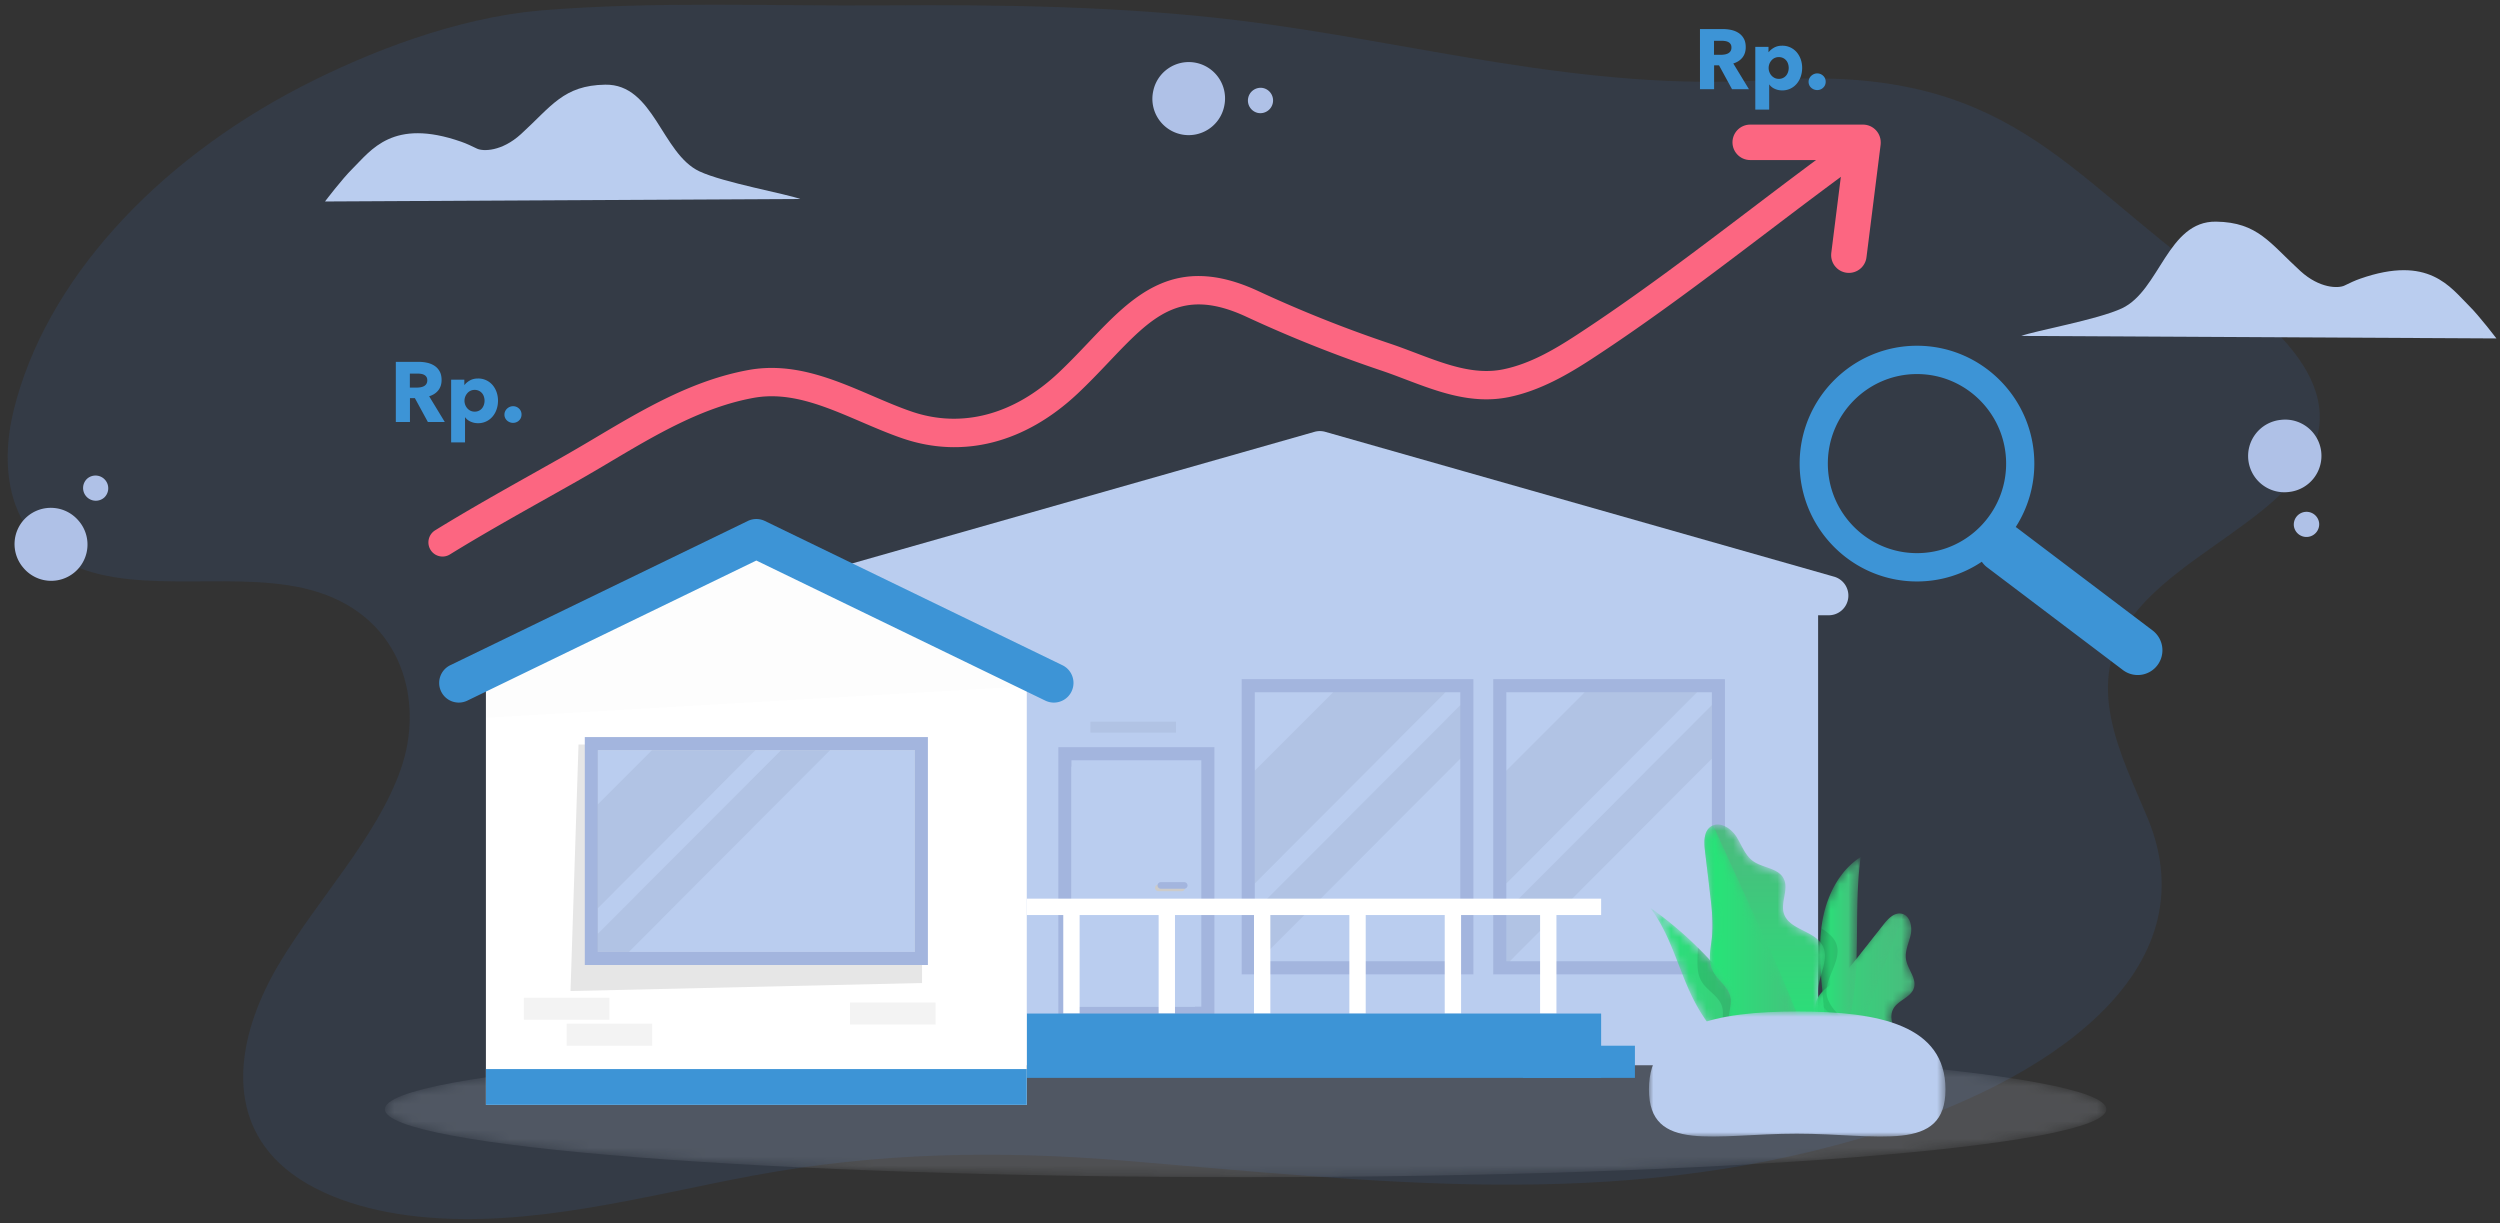 <svg xmlns="http://www.w3.org/2000/svg" xmlns:xlink="http://www.w3.org/1999/xlink" width="282" height="138" viewBox="0 0 282 138">
    <rect x="0" y="0" width="282" height="138" fill="#333333" stroke="none"/>
    <defs>
        <path id="a" d="M0 48.275l218 3.2s-15.855-7.2-53.113-41.6C157.765 3.3 147.351.641 135.146.642 83.507.65 0 48.275 0 48.275"/>
        <path id="b" d="M.073 49.189C5.562 44.449 320 52.48 320 52.48s-93.465-11.866-186.62-43.77C116.578 2.959 101.506.6 88.074.602 28.858.603 1.648 46.444.073 49.188M0 49.317l.073-.128c-.048.042-.073.084-.073.128"/>
        <path id="c" d="M.413 8.124c0 4.231 43.468 7.662 97.09 7.662 53.621 0 97.091-3.43 97.091-7.662 0-4.232-43.47-7.663-97.09-7.663C43.88.461.412 3.891.412 8.124"/>
        <linearGradient id="d" x1="50%" x2="50%" y1="-.002%" y2="100%">
            <stop offset="0%" stop-color="#E1E9F9"/>
            <stop offset="100%" stop-color="#E1E9F9"/>
        </linearGradient>
        <path id="f" d="M.076 24.468h45.715C45.79 11.205 35.557.453 22.934.453 10.31.453.076 11.205.076 24.468"/>
        <path id="g" d="M5.966 12.191c1.229 1.922 2.733 3.883 4.475 5.525l.01.011c.167.159.339.315.512.467.145.129.291.254.437.376.058.05.115.098.173.144h3.471l-.057-.137a13.912 13.912 0 0 1-.093-.215l-.009-.023c-.076-.176-.156-.351-.233-.527-.072-.16-.145-.319-.22-.478a7.986 7.986 0 0 0-.132-.282c-.061-.132-.125-.264-.187-.395a54.66 54.66 0 0 0-.27-.542c-.08-.159-.163-.319-.247-.479a23.452 23.452 0 0 0-.325-.614 21.854 21.854 0 0 0-.297-.542c-.087-.158-.176-.313-.265-.47l-.072-.123a28.24 28.24 0 0 0-.28-.476c-.095-.16-.192-.32-.288-.479-.019-.028-.036-.057-.053-.085a35.344 35.344 0 0 0-.642-1.007 36.62 36.62 0 0 0-1.047-1.526c-.12-.168-.241-.334-.363-.5a59.81 59.81 0 0 0-.36-.479l-.026-.034a41.43 41.43 0 0 0-1.137-1.43c-.25-.301-.505-.599-.764-.895-.13-.146-.26-.294-.391-.439a39.13 39.13 0 0 0-.397-.435c-.091-.099-.184-.197-.277-.295-.005-.006-.009-.009-.011-.014l-.269-.278-.118-.126-.013-.013c-.08-.082-.162-.166-.244-.247l-.246-.247-.096-.096c-.03-.034-.063-.065-.095-.096A42.45 42.45 0 0 0 .15.191c2.747 3.674 3.345 8.137 5.816 12"/>
        <linearGradient id="h" x1="100.003%" x2=".003%" y1="49.999%" y2="49.999%">
            <stop offset="0%" stop-color="#4BBA7E"/>
            <stop offset="100%" stop-color="#23E877"/>
        </linearGradient>
        <path id="j" d="M11.483 2.066c-.905 1.147-1.809 2.294-2.715 3.44l-.353.444c-.679.852-1.386 1.688-2.228 2.374-.363.293-.759.572-1.123.874a5.515 5.515 0 0 0-.495.455v.002a3.125 3.125 0 0 0-.443.573 2.355 2.355 0 0 0-.199.421c-.346.964-.022 2.13-.581 2.988-.201.308-.49.532-.792.747-.245.173-.499.34-.72.538C.8 15.841.531 17.324.325 18.69l-.003.024h9.835c1.04-.698 2.441-1.135 2.827-2.305.514-1.56-1.195-3.329-.435-4.787.523-1.001 2-1.299 2.339-2.377.344-1.091-.716-2.113-.89-3.243-.145-.943.337-1.855.534-2.788.189-.895-.071-2.062-.917-2.324a1.206 1.206 0 0 0-.349-.054c-.709 0-1.321.644-1.783 1.23"/>
        <linearGradient id="k" x1="100%" x2="-.002%" y1="49.999%" y2="49.999%">
            <stop offset="0%" stop-color="#4BBA7E"/>
            <stop offset="100%" stop-color="#23E877"/>
        </linearGradient>
        <path id="m" d="M11.483 2.066c-.905 1.147-1.809 2.294-2.715 3.44l-.353.444c-.679.852-1.386 1.688-2.228 2.374-.363.293-.759.572-1.123.874a5.515 5.515 0 0 0-.495.455v.002a3.125 3.125 0 0 0-.443.573 2.355 2.355 0 0 0-.199.421c-.346.964-.022 2.13-.581 2.988-.201.308-.49.532-.792.747-.245.173-.499.34-.72.538C.8 15.841.531 17.324.325 18.69l-.003.024h6.601c.31-.72.609-1.444.906-2.169.998-2.456 1.923-4.943 2.845-7.421L13.72.931c-.033-.015-.069-.028-.105-.041a1.206 1.206 0 0 0-.349-.054c-.709 0-1.321.644-1.783 1.23"/>
        <linearGradient id="n" x1="99.999%" x2="-.002%" y1="49.999%" y2="49.999%">
            <stop offset="0%" stop-color="#4BBA7E"/>
            <stop offset="100%" stop-color="#23E877"/>
        </linearGradient>
        <path id="p" d="M.557 7.733a20.73 20.73 0 0 0-.111.765c-.014.132-.029.261-.041.393-.042.39-.068.781-.086 1.172-.051 1.247.001 2.502.094 3.755v.003c.023.305.049.608.074.913.026.306.054.612.082.919v.002l.006.085c.022.222.04.442.062.664.03.336.06.675.086 1.013.205 2.441.309 4.909-.178 7.297h.218c.075-.09.145-.182.217-.274.077-.102.156-.205.23-.308l.008-.011a17.491 17.491 0 0 0 .438-.646c.07-.113.141-.228.21-.343.033-.056.067-.113.099-.17l.097-.169.093-.172.109-.206c.052-.1.101-.2.151-.3l.007-.017c.115-.233.223-.47.325-.71.047-.112.093-.226.138-.339l.01-.023c.044-.112.087-.227.13-.341.003-.011.008-.02.011-.029.041-.112.082-.225.12-.338l.062-.185v-.002c.065-.195.127-.391.185-.589.585-1.991.849-4.116.957-6.248.024-.448.041-.897.055-1.344.119-3.838-.038-7.662.459-11.476C2.433 2.035 1.042 4.876.557 7.733"/>
        <linearGradient id="q" x1="99.998%" x2=".002%" y1="50%" y2="50%">
            <stop offset="0%" stop-color="#4BBA7E"/>
            <stop offset="100%" stop-color="#23E877"/>
        </linearGradient>
        <path id="s" d="M1.721.796a1.326 1.326 0 0 0-.662.186 1.19 1.19 0 0 0-.06.036c-.821.541-.796 1.73-.683 2.704.204 1.722.406 3.444.608 5.164.177 1.504.354 3.021.198 4.528-.091.886-.295 1.814-.233 2.688v.002c.03.399.114.787.288 1.154.52 1.098 1.77 1.805 2.018 2.994.162.772-.146 1.559-.19 2.346-.096 1.637.923 3.105 1.897 4.425.421.571.854 1.152 1.325 1.691H16.493c.041-.081.077-.164.11-.25.218-.569.273-1.246.226-1.919a7.77 7.77 0 0 0-.387-1.896 3.304 3.304 0 0 0-.224-.516v-.002c-.612-1.158-1.734-1.744-2.495-2.714a3.795 3.795 0 0 1-.404-.633 2.31 2.31 0 0 1-.193-.556c-.159-.762.051-1.582.287-2.407v-.003l.001-.006c.328-1.149.7-2.304.191-3.317a2.364 2.364 0 0 0-.284-.429l-.002-.003c-1.101-1.332-3.561-1.528-4.095-3.219-.402-1.277.589-2.768-.031-3.955-.628-1.204-2.372-1.172-3.468-1.975-.911-.669-1.272-1.837-1.89-2.786C3.377 1.425 2.558.811 1.781.796h-.06z"/>
        <linearGradient id="t" x1="49.999%" x2="49.999%" y1="-.002%" y2="99.999%">
            <stop offset="0%" stop-color="#4BBA7E"/>
            <stop offset="100%" stop-color="#23E877"/>
        </linearGradient>
        <path id="v" d="M1.059.982a1.19 1.19 0 0 0-.06.036c-.821.541-.796 1.73-.683 2.704.204 1.722.406 3.444.608 5.164.177 1.504.354 3.021.198 4.528-.091.886-.295 1.814-.233 2.688v.002c.03.399.114.787.288 1.154.52 1.098 1.77 1.805 2.018 2.994.162.772-.146 1.559-.19 2.346-.096 1.637.923 3.105 1.897 4.425.421.571.854 1.152 1.325 1.691h6.791a83.126 83.126 0 0 0-1.464-4.33c-1.75-4.776-3.879-9.436-5.998-14.064L1.24.895a1.367 1.367 0 0 0-.181.087"/>
        <linearGradient id="w" x1="99.996%" x2=".002%" y1="49.999%" y2="49.999%">
            <stop offset="0%" stop-color="#4BBA7E"/>
            <stop offset="100%" stop-color="#23E877"/>
        </linearGradient>
        <path id="y" d="M0 .89h33.45V15H0z"/>
        <path id="A" d="M5.843 11.906L.205.348c0 6.388 2.521 11.558 5.638 11.558"/>
    </defs>
    <g fill="none" fill-rule="evenodd">
        <path fill="#4285F4" d="M60.864 1.19c-9.315.832-19.124 4.582-26.841 8.565C17.39 18.34 5.143 31.8 1.565 46.188c-1.617 6.5-.801 14.196 6.56 17.538 7.853 3.564 19.108.37 27.655 3.037 9.617 3 12.147 12.398 9.393 20.104-2.753 7.706-9.328 14.518-13.713 21.884-4.383 7.365-6.283 16.382.012 22.414 3.662 3.509 9.61 5.43 15.718 6.067 12.623 1.317 25.394-2.317 37.728-4.618 14.143-2.64 27.714-2.845 41.856-1.693 28.602 2.33 54.897 5.734 83.29-2.573 21.145-6.185 39.36-18.825 32.178-36.102-3.003-7.224-7.43-15.237-1.644-22.778 3.608-4.702 9.843-8.022 14.784-12.06 12.24-10 4.587-18.472-5.774-25.86-16.775-11.958-22.98-24.303-49.982-22.534-21.187 1.387-40.01-4.302-60.12-6.736C126.46.698 113.06.513 99.715.608c-12.66.091-25.863-.476-38.497.553l-.354.03" opacity=".1"/>
        <g transform="translate(43 117)">
            <mask id="e" fill="#fff">
                <use xlink:href="#c"/>
            </mask>
            <path fill="url(#d)" d="M.413 8.124c0 4.231 43.468 7.662 97.09 7.662 53.621 0 97.091-3.43 97.091-7.662 0-4.232-43.47-7.663-97.09-7.663C43.88.461.412 3.891.412 8.124" mask="url(#e)" opacity=".4"/>
        </g>
        <path fill="#B7C54C" d="M71.178 114.04c-4.157 0-7.527 3.378-7.527 7.544h15.054c0-4.166-3.37-7.544-7.527-7.544"/>
        <path fill="#BACDEF" d="M92.68 120.16h112.403V66.356H92.68z"/>
        <path fill="#BACDEF" d="M169.912 108.427h23.185v-30.34h-23.185z"/>
        <path fill="#A3B5DE" d="M194.573 76.609H168.436v33.297H194.573V76.609zm-24.66 31.818h23.185v-30.34h-23.186v30.34z"/>
        <path fill="#000" fill-opacity=".05" d="M191.422 78.088l-21.506 21.569V86.93l8.835-8.843zM193.098 79.537v6.043l-22.794 22.848h-.392v-5.651z"/>
        <path fill="#BACDEF" d="M141.538 108.427h23.186v-30.34h-23.186z"/>
        <path fill="#A3B5DE" d="M166.199 76.609H140.062v33.297H166.2V76.609zm-24.66 31.818h23.185v-30.34h-23.186v30.34z"/>
        <path fill="#000" fill-opacity=".05" d="M163.048 78.088l-21.506 21.569V86.93l8.835-8.843zM164.724 79.537v6.043l-22.794 22.848h-.392v-5.651z"/>
        <path fill="#BACDEF" d="M120.859 113.553h14.649V85.76h-14.649z"/>
        <path fill="#A3B5DE" d="M136.984 84.282h-17.601v30.751H136.984V84.281zm-16.125 29.271h14.65V85.76h-14.65v27.793z"/>
        <path fill="#BACDEF" d="M120.859 113.553h13.934V86.477H120.86z"/>
        <path fill="#000" d="M123.002 82.646h9.649v-1.241H123z" opacity=".05"/>
        <path fill="#FFF" d="M115.818 103.216h64.79v-1.848h-64.79z"/>
        <path fill="#BACDEF" d="M148.881 50.844l-57.404 16.34h114.808z"/>
        <path fill="#BACDEF" d="M107.369 64.967h83.023L148.881 53.15l-41.512 11.817zm98.916 4.435H91.477a2.22 2.22 0 0 1-.604-4.352l57.404-16.34a2.202 2.202 0 0 1 1.208 0l57.405 16.34a2.218 2.218 0 0 1 1.586 2.44 2.214 2.214 0 0 1-2.191 1.912z"/>
        <path fill="#FFF" d="M119.937 114.329h1.844v-12.037h-1.844zM130.694 114.329h1.844v-12.037h-1.844zM141.451 114.329h1.844v-12.037h-1.844zM152.208 114.329h1.844v-12.037h-1.844zM162.965 114.329h1.844v-12.037h-1.844zM173.722 114.329h1.844v-12.037h-1.844z"/>
        <path fill="#3D94D6" d="M115.818 121.584h64.79v-7.255h-64.79z"/>
        <path fill="#3D94D6" d="M171.787 121.584h12.632v-3.627h-12.632z"/>
        <path fill="#FFF" d="M115.821 75.549v49.079h-61.01v-49.08l30.5-14.786z"/>
        <path fill="#000" fill-opacity=".1" d="M65.257 83.982l-.903 27.807 39.652-.906V83.982z"/>
        <path fill="#BACDEF" d="M67.44 107.377h35.752v-22.76H67.44z"/>
        <path fill="#A3B5DE" d="M104.668 83.139H65.966v25.716H104.668V83.138zM67.44 107.377h35.752V84.618H67.441v22.76z"/>
        <path fill="#000" fill-opacity=".05" d="M85.215 84.618L67.44 102.445v-11.72l6.106-6.107zM93.634 84.618L70.94 107.377H67.44v-2.059l20.663-20.7z"/>
        <g transform="translate(186 102.204)">
            <mask id="i" fill="#fff">
                <use xlink:href="#g"/>
            </mask>
            <path fill="url(#h)" d="M5.966 12.191c1.229 1.922 2.733 3.883 4.475 5.525l.01.011c.167.159.339.315.512.467.145.129.291.254.437.376.058.05.115.098.173.144h3.471l-.057-.137a13.912 13.912 0 0 1-.093-.215l-.009-.023c-.076-.176-.156-.351-.233-.527-.072-.16-.145-.319-.22-.478a7.986 7.986 0 0 0-.132-.282c-.061-.132-.125-.264-.187-.395a54.66 54.66 0 0 0-.27-.542c-.08-.159-.163-.319-.247-.479a23.452 23.452 0 0 0-.325-.614 21.854 21.854 0 0 0-.297-.542c-.087-.158-.176-.313-.265-.47l-.072-.123a28.24 28.24 0 0 0-.28-.476c-.095-.16-.192-.32-.288-.479-.019-.028-.036-.057-.053-.085a35.344 35.344 0 0 0-.642-1.007 36.62 36.62 0 0 0-1.047-1.526c-.12-.168-.241-.334-.363-.5a59.81 59.81 0 0 0-.36-.479l-.026-.034a41.43 41.43 0 0 0-1.137-1.43c-.25-.301-.505-.599-.764-.895-.13-.146-.26-.294-.391-.439a39.13 39.13 0 0 0-.397-.435c-.091-.099-.184-.197-.277-.295-.005-.006-.009-.009-.011-.014l-.269-.278-.118-.126-.013-.013c-.08-.082-.162-.166-.244-.247l-.246-.247-.096-.096c-.03-.034-.063-.065-.095-.096A42.45 42.45 0 0 0 .15.191c2.747 3.674 3.345 8.137 5.816 12" mask="url(#i)"/>
        </g>
        <path fill="#000" d="M191.49 109.112c.011.163.028.322.056.48.04.236.098.465.185.687.057.148.126.293.21.433.116.195.257.375.41.545.104.113.213.223.324.33.083.08.167.157.251.234.228.211.457.42.663.642.283.305.522.636.646 1.036.029.094.052.19.068.285.016.096.026.192.033.29a6.44 6.44 0 0 1-.03.886c-.006.1-.015.2-.022.298a5.625 5.625 0 0 0-.016.594c.012.308.06.606.143.894.134.481.354.937.625 1.375a9.456 9.456 0 0 0 .487.701c.029.04.059.076.088.115.104.133.21.265.318.395l.239.28.273.31c.003.003.007.005.01.01.168.158.34.315.513.466.144.13.29.254.437.376l.175.144h3.468a3.975 3.975 0 0 1-.057-.137l-.093-.215-.008-.022c-.077-.177-.156-.352-.234-.528-.071-.16-.144-.319-.22-.478a8.99 8.99 0 0 0-.131-.28c-.062-.134-.125-.265-.188-.397l-.27-.542a43.996 43.996 0 0 0-.247-.479 1.365 1.365 0 0 0-.046-.094 36.466 36.466 0 0 0-.278-.52 23.818 23.818 0 0 0-.297-.542 70.99 70.99 0 0 0-.265-.469c-.025-.04-.048-.082-.073-.124a86.864 86.864 0 0 0-.568-.955l-.053-.085c-.1-.163-.203-.326-.305-.488-.112-.174-.223-.347-.336-.518a41.636 41.636 0 0 0-1.047-1.527c-.12-.168-.241-.334-.363-.5l-.361-.479c-.01-.012-.017-.024-.026-.034a42.376 42.376 0 0 0-1.9-2.325c-.13-.146-.26-.294-.391-.439l-.397-.433a534.496 534.496 0 0 0-.29-.31l-.385-.405-.013-.013c-.08-.082-.162-.166-.244-.247a13.83 13.83 0 0 0-.342-.343c-.031-.034-.064-.065-.096-.096-.006.73-.083 1.492-.03 2.218" opacity=".1"/>
        <g transform="translate(201 102.204)">
            <mask id="l" fill="#fff">
                <use xlink:href="#j"/>
            </mask>
            <path fill="url(#k)" d="M11.483 2.066c-.905 1.147-1.809 2.294-2.715 3.44l-.353.444c-.679.852-1.386 1.688-2.228 2.374-.363.293-.759.572-1.123.874a5.515 5.515 0 0 0-.495.455v.002a3.125 3.125 0 0 0-.443.573 2.355 2.355 0 0 0-.199.421c-.346.964-.022 2.13-.581 2.988-.201.308-.49.532-.792.747-.245.173-.499.34-.72.538C.8 15.841.531 17.324.325 18.69l-.003.024h9.835c1.04-.698 2.441-1.135 2.827-2.305.514-1.56-1.195-3.329-.435-4.787.523-1.001 2-1.299 2.339-2.377.344-1.091-.716-2.113-.89-3.243-.145-.943.337-1.855.534-2.788.189-.895-.071-2.062-.917-2.324a1.206 1.206 0 0 0-.349-.054c-.709 0-1.321.644-1.783 1.23" mask="url(#l)"/>
        </g>
        <g transform="translate(201 102.204)">
            <mask id="o" fill="#fff">
                <use xlink:href="#m"/>
            </mask>
            <path fill="url(#n)" d="M11.483 2.066c-.905 1.147-1.809 2.294-2.715 3.44l-.353.444c-.679.852-1.386 1.688-2.228 2.374-.363.293-.759.572-1.123.874a5.515 5.515 0 0 0-.495.455v.002a3.125 3.125 0 0 0-.443.573 2.355 2.355 0 0 0-.199.421c-.346.964-.022 2.13-.581 2.988-.201.308-.49.532-.792.747-.245.173-.499.34-.72.538C.8 15.841.531 17.324.325 18.69l-.003.024h6.601c.31-.72.609-1.444.906-2.169.998-2.456 1.923-4.943 2.845-7.421L13.72.931c-.033-.015-.069-.028-.105-.041a1.206 1.206 0 0 0-.349-.054c-.709 0-1.321.644-1.783 1.23" mask="url(#o)"/>
        </g>
        <g transform="translate(205 96.204)">
            <mask id="r" fill="#fff">
                <use xlink:href="#p"/>
            </mask>
            <path fill="url(#q)" d="M.557 7.733a20.73 20.73 0 0 0-.111.765c-.014.132-.029.261-.041.393-.042.39-.068.781-.086 1.172-.051 1.247.001 2.502.094 3.755v.003c.023.305.049.608.074.913.026.306.054.612.082.919v.002l.006.085c.022.222.04.442.062.664.03.336.06.675.086 1.013.205 2.441.309 4.909-.178 7.297h.218c.075-.09.145-.182.217-.274.077-.102.156-.205.23-.308l.008-.011a17.491 17.491 0 0 0 .438-.646c.07-.113.141-.228.21-.343.033-.056.067-.113.099-.17l.097-.169.093-.172.109-.206c.052-.1.101-.2.151-.3l.007-.017c.115-.233.223-.47.325-.71.047-.112.093-.226.138-.339l.01-.023c.044-.112.087-.227.13-.341.003-.011.008-.02.011-.029.041-.112.082-.225.12-.338l.062-.185v-.002c.065-.195.127-.391.185-.589.585-1.991.849-4.116.957-6.248.024-.448.041-.897.055-1.344.119-3.838-.038-7.662.459-11.476C2.433 2.035 1.042 4.876.557 7.733" mask="url(#r)"/>
        </g>
        <path fill="#000" d="M205.414 110.017c.022.307.047.615.072.922l.082.919v.001l.007.086c.022.22.04.442.062.664.03.337.06.675.087 1.013.204 2.44.308 4.909-.179 7.296h.218c.075-.09.145-.181.216-.273a10.742 10.742 0 0 0 .411-.564 13.071 13.071 0 0 0 .475-.744c.033-.056.068-.113.1-.17l.096-.17c.033-.057.063-.114.094-.171.036-.07.072-.137.11-.206l.15-.3.007-.017a14.183 14.183 0 0 0 .463-1.05l.01-.022c.044-.112.086-.227.13-.341l.011-.03a22.752 22.752 0 0 0 .182-.522v-.003c.065-.194.127-.39.184-.588-.668-1.101-1.766-1.813-2.232-3.07-.156-.418-.173-.844-.107-1.274.244-1.643 1.67-3.346 1.071-4.946-.288-.768-.968-1.277-1.688-1.753l-.042.39c-.04.393-.065.783-.083 1.177-.053 1.244 0 2.496.093 3.746" opacity=".1"/>
        <g transform="translate(192 92.204)">
            <mask id="u" fill="#fff">
                <use xlink:href="#s"/>
            </mask>
            <path fill="url(#t)" d="M1.721.796a1.326 1.326 0 0 0-.662.186 1.19 1.19 0 0 0-.06.036c-.821.541-.796 1.73-.683 2.704.204 1.722.406 3.444.608 5.164.177 1.504.354 3.021.198 4.528-.091.886-.295 1.814-.233 2.688v.002c.03.399.114.787.288 1.154.52 1.098 1.77 1.805 2.018 2.994.162.772-.146 1.559-.19 2.346-.096 1.637.923 3.105 1.897 4.425.421.571.854 1.152 1.325 1.691H16.493c.041-.081.077-.164.11-.25.218-.569.273-1.246.226-1.919a7.77 7.77 0 0 0-.387-1.896 3.304 3.304 0 0 0-.224-.516v-.002c-.612-1.158-1.734-1.744-2.495-2.714a3.795 3.795 0 0 1-.404-.633 2.31 2.31 0 0 1-.193-.556c-.159-.762.051-1.582.287-2.407v-.003l.001-.006c.328-1.149.7-2.304.191-3.317a2.364 2.364 0 0 0-.284-.429l-.002-.003c-1.101-1.332-3.561-1.528-4.095-3.219-.402-1.277.589-2.768-.031-3.955-.628-1.204-2.372-1.172-3.468-1.975-.911-.669-1.272-1.837-1.89-2.786C3.377 1.425 2.558.811 1.781.796h-.06z" mask="url(#u)"/>
        </g>
        <g transform="translate(192 92.204)">
            <mask id="x" fill="#fff">
                <use xlink:href="#v"/>
            </mask>
            <path fill="url(#w)" d="M1.059.982a1.19 1.19 0 0 0-.06.036c-.821.541-.796 1.73-.683 2.704.204 1.722.406 3.444.608 5.164.177 1.504.354 3.021.198 4.528-.091.886-.295 1.814-.233 2.688v.002c.03.399.114.787.288 1.154.52 1.098 1.77 1.805 2.018 2.994.162.772-.146 1.559-.19 2.346-.096 1.637.923 3.105 1.897 4.425.421.571.854 1.152 1.325 1.691h6.791a83.126 83.126 0 0 0-1.464-4.33c-1.75-4.776-3.879-9.436-5.998-14.064L1.24.895a1.367 1.367 0 0 0-.181.087" mask="url(#x)"/>
        </g>
        <g transform="translate(186 113.204)">
            <mask id="z" fill="#fff">
                <use xlink:href="#y"/>
            </mask>
            <path fill="#BACDEF" d="M33.45 9.684c0 7.224-7.544 4.99-16.78 4.99C7.43 14.673 0 16.907 0 9.683S7.543.89 16.78.89c9.236 0 16.67 1.571 16.67 8.795" mask="url(#z)"/>
        </g>
        <path fill="#000" fill-opacity=".1" d="M115.821 75.549v1.863l-61.01 3.55v-5.413l30.5-14.787z" opacity=".1"/>
        <path fill="#CCCBCA" d="M133.306 100.525h-2.643a.37.37 0 0 1 0-.74h2.643a.37.37 0 1 1 0 .74"/>
        <path fill="#A3B5DE" d="M133.583 100.247h-2.644a.369.369 0 0 1-.368-.37c0-.205.165-.37.368-.37h2.644a.37.37 0 0 1 0 .74"/>
        <path fill="#3D94D6" d="M118.876 79.253c-.323 0-.651-.072-.963-.222L85.315 63.228l-32.6 15.803A2.21 2.21 0 0 1 49.76 78a2.22 2.22 0 0 1 1.028-2.963l33.563-16.27a2.208 2.208 0 0 1 1.928 0l33.562 16.27c1.1.533 1.56 1.86 1.028 2.963a2.214 2.214 0 0 1-1.993 1.253"/>
        <path fill="#000" d="M59.093 115.029h9.649v-2.485h-9.65zM63.917 117.956h9.65v-2.484h-9.65zM95.882 115.57h9.649v-2.484h-9.65z" opacity=".05"/>
        <path fill="#3D94D6" d="M54.811 124.628h61.007v-4.037H54.811z"/>
        <g>
            <path fill="#BACDEF" d="M36.66 22.727s1.913-2.526 3.087-3.684c2.112-2.084 4.536-5.769 12.285-3.053.602.21 1.185.491 1.766.773.682.331 2.799.34 4.966-1.634 3.444-3.137 4.79-5.504 9.508-5.578 5.49-.086 6.354 7.766 10.62 9.776 2.716 1.278 9.88 2.55 11.362 3.117l-53.595.283zM281.594 38.176s-1.914-2.526-3.087-3.684c-2.112-2.084-4.536-5.769-12.285-3.053-.603.21-1.186.491-1.766.773-.682.332-2.8.34-4.966-1.634-3.444-3.136-4.791-5.504-9.509-5.577-5.49-.087-6.353 7.765-10.62 9.775-2.715 1.279-9.88 2.55-11.361 3.117l53.594.283z"/>
            <path fill="#3D94D6" d="M206.18 52.294c0-5.568 4.511-10.1 10.056-10.1 5.544 0 10.055 4.532 10.055 10.1 0 5.569-4.511 10.1-10.055 10.1-5.545 0-10.055-4.531-10.055-10.1m36.631 18.821l-15.339-11.604c-.032-.024-.067-.039-.1-.061a13.242 13.242 0 0 0 2.099-7.156c0-7.33-5.938-13.294-13.236-13.294C208.938 39 203 44.964 203 52.294s5.938 13.295 13.236 13.295c2.702 0 5.215-.822 7.312-2.224.16.225.345.437.577.612l15.339 11.604a2.777 2.777 0 0 0 3.898-.551 2.804 2.804 0 0 0-.55-3.915"/>
            <path fill="#FC6681" d="M49.917 62.778c-.535 0-1.057-.27-1.356-.761a1.602 1.602 0 0 1 .523-2.198c3.672-2.264 7.466-4.395 11.135-6.456 1.113-.626 2.227-1.251 3.34-1.882a211.44 211.44 0 0 0 3.715-2.171c5.31-3.15 10.8-6.408 17.137-7.57 5.055-.926 9.608 1.029 14.011 2.918 1.527.656 2.969 1.275 4.415 1.769 5.635 1.926 11.516.374 16.557-4.372 1.202-1.132 2.312-2.3 3.386-3.43 4.98-5.239 9.687-10.185 19.142-5.796a145.451 145.451 0 0 0 14.9 5.94c.943.316 1.896.679 2.817 1.028 3.424 1.3 6.659 2.53 9.92 1.865 2.997-.611 5.728-2.207 8.234-3.841 6.692-4.362 13.24-9.328 19.57-14.13 3.876-2.939 7.883-5.978 11.887-8.852a1.585 1.585 0 0 1 2.219.371 1.601 1.601 0 0 1-.37 2.229c-3.97 2.849-7.96 5.875-11.819 8.802-6.376 4.836-12.969 9.836-19.755 14.26-2.636 1.719-5.808 3.573-9.333 4.292-4.162.849-7.983-.603-11.679-2.008-.933-.354-1.816-.69-2.698-.986a148.69 148.69 0 0 1-15.227-6.07c-7.396-3.435-10.621-.036-15.508 5.103-1.103 1.161-2.245 2.362-3.51 3.554-5.939 5.59-12.956 7.39-19.758 5.065-1.56-.533-3.126-1.205-4.639-1.854-4.154-1.784-8.076-3.468-12.19-2.714-5.78 1.06-11.022 4.17-16.091 7.178a222.99 222.99 0 0 1-3.77 2.203c-1.117.632-2.234 1.26-3.351 1.888-3.641 2.045-7.406 4.16-11.024 6.39a1.58 1.58 0 0 1-.83.236"/>
            <path fill="#3D94D6" d="M195.306 5.358c0-.16-.033-.29-.1-.388a.684.684 0 0 0-.26-.23 1.125 1.125 0 0 0-.354-.11 2.625 2.625 0 0 0-.379-.03h-.872v1.582h.777c.134 0 .272-.011.411-.034.141-.022.27-.062.385-.12a.732.732 0 0 0 .282-.249.735.735 0 0 0 .11-.421zm.067 4.706l-1.467-2.694h-.556v2.694h-1.593V3.278h2.576c.325 0 .641.033.95.1.308.068.585.181.83.34.245.16.44.371.587.633.147.262.219.588.219.978 0 .46-.124.847-.371 1.16-.25.313-.593.536-1.032.67l1.766 2.905h-1.909zM201.766 7.658a1.45 1.45 0 0 0-.071-.45 1.073 1.073 0 0 0-.558-.661 1.081 1.081 0 0 0-.487-.106 1.059 1.059 0 0 0-.835.383 1.295 1.295 0 0 0 0 1.687c.099.115.218.208.358.278.14.07.299.105.477.105a1.035 1.035 0 0 0 .835-.383c.092-.115.163-.248.21-.398.048-.15.071-.302.071-.455m1.518 0c0 .333-.051.652-.153.958-.102.307-.25.577-.444.81a2.103 2.103 0 0 1-1.665.772c-.292 0-.57-.06-.83-.177a1.486 1.486 0 0 1-.61-.485h-.019v2.828h-1.566V5.29h1.489v.584h.029c.147-.191.348-.36.606-.503.257-.144.56-.216.91-.216a2.112 2.112 0 0 1 1.646.748c.195.23.344.497.45.8.104.304.157.622.157.954M205.936 9.22a.889.889 0 0 1-.281.671.94.94 0 0 1-.673.268.993.993 0 0 1-.686-.268.88.88 0 0 1-.287-.661.89.89 0 0 1 .076-.364.942.942 0 0 1 .211-.302 1.02 1.02 0 0 1 .31-.206.939.939 0 0 1 .376-.077c.261 0 .485.09.673.268a.889.889 0 0 1 .281.671M48.198 42.897c0-.16-.033-.29-.101-.388a.684.684 0 0 0-.259-.23 1.125 1.125 0 0 0-.354-.11 2.625 2.625 0 0 0-.38-.03h-.872v1.582h.777c.135 0 .272-.011.412-.034.14-.022.269-.062.384-.12a.732.732 0 0 0 .282-.249.735.735 0 0 0 .11-.421zm.067 4.706l-1.467-2.694h-.556v2.694h-1.594v-6.786h2.577c.325 0 .64.033.95.1.308.068.584.181.83.34.244.16.44.371.586.633.147.262.22.588.22.978 0 .46-.125.847-.372 1.16-.249.313-.592.536-1.031.67l1.765 2.905h-1.908zM54.658 45.197a1.45 1.45 0 0 0-.072-.45 1.073 1.073 0 0 0-.558-.661 1.081 1.081 0 0 0-.486-.106 1.059 1.059 0 0 0-.835.383 1.295 1.295 0 0 0 0 1.687c.098.115.218.208.357.278.14.07.3.105.478.105a1.035 1.035 0 0 0 .835-.383c.092-.115.163-.248.21-.398.047-.15.071-.302.071-.455m1.517 0c0 .333-.05.652-.152.958-.102.307-.25.577-.444.81a2.103 2.103 0 0 1-1.665.772c-.293 0-.57-.06-.83-.178a1.486 1.486 0 0 1-.611-.484h-.018v2.828h-1.566V42.83h1.488v.584h.03c.146-.191.347-.36.606-.503.257-.144.56-.216.91-.216a2.112 2.112 0 0 1 1.646.748c.194.23.344.497.449.8.105.304.157.622.157.954M58.828 46.76a.889.889 0 0 1-.281.67.94.94 0 0 1-.673.268.993.993 0 0 1-.686-.268.88.88 0 0 1-.287-.661.89.89 0 0 1 .076-.364.942.942 0 0 1 .21-.302 1.02 1.02 0 0 1 .31-.206.939.939 0 0 1 .377-.077c.26 0 .485.09.673.268a.889.889 0 0 1 .281.671"/>
            <path stroke="#FC6681" stroke-linecap="round" stroke-width="4" d="M210.145 16.054h-12.723M210.146 16.104l-1.593 12.679"/>
        </g>
        <g fill="#AFC1E7">
            <path d="M134.935 7.089a4.097 4.097 0 0 1 3.163 4.852 4.093 4.093 0 1 1-8.01-1.685 4.092 4.092 0 0 1 4.847-3.167M142.493 9.934a1.435 1.435 0 0 1-.59 2.808 1.434 1.434 0 0 1-1.106-1.699 1.431 1.431 0 0 1 1.696-1.109"/>
        </g>
        <g fill="#AFC1E7">
            <path d="M261.828 50.915a4.097 4.097 0 0 1-3.557 4.57 4.093 4.093 0 1 1-1.016-8.121 4.092 4.092 0 0 1 4.573 3.55M261.598 58.988a1.435 1.435 0 0 1-2.847.357 1.434 1.434 0 0 1 1.247-1.6 1.431 1.431 0 0 1 1.6 1.243"/>
        </g>
        <g fill="#AFC1E7">
            <path d="M3.04 58.293a4.097 4.097 0 0 1 5.78.394 4.093 4.093 0 1 1-6.166 5.383 4.092 4.092 0 0 1 .386-5.777M9.862 53.97a1.435 1.435 0 0 1 1.888 2.16 1.434 1.434 0 0 1-2.023-.14 1.431 1.431 0 0 1 .135-2.02"/>
        </g>
    </g>
</svg>
